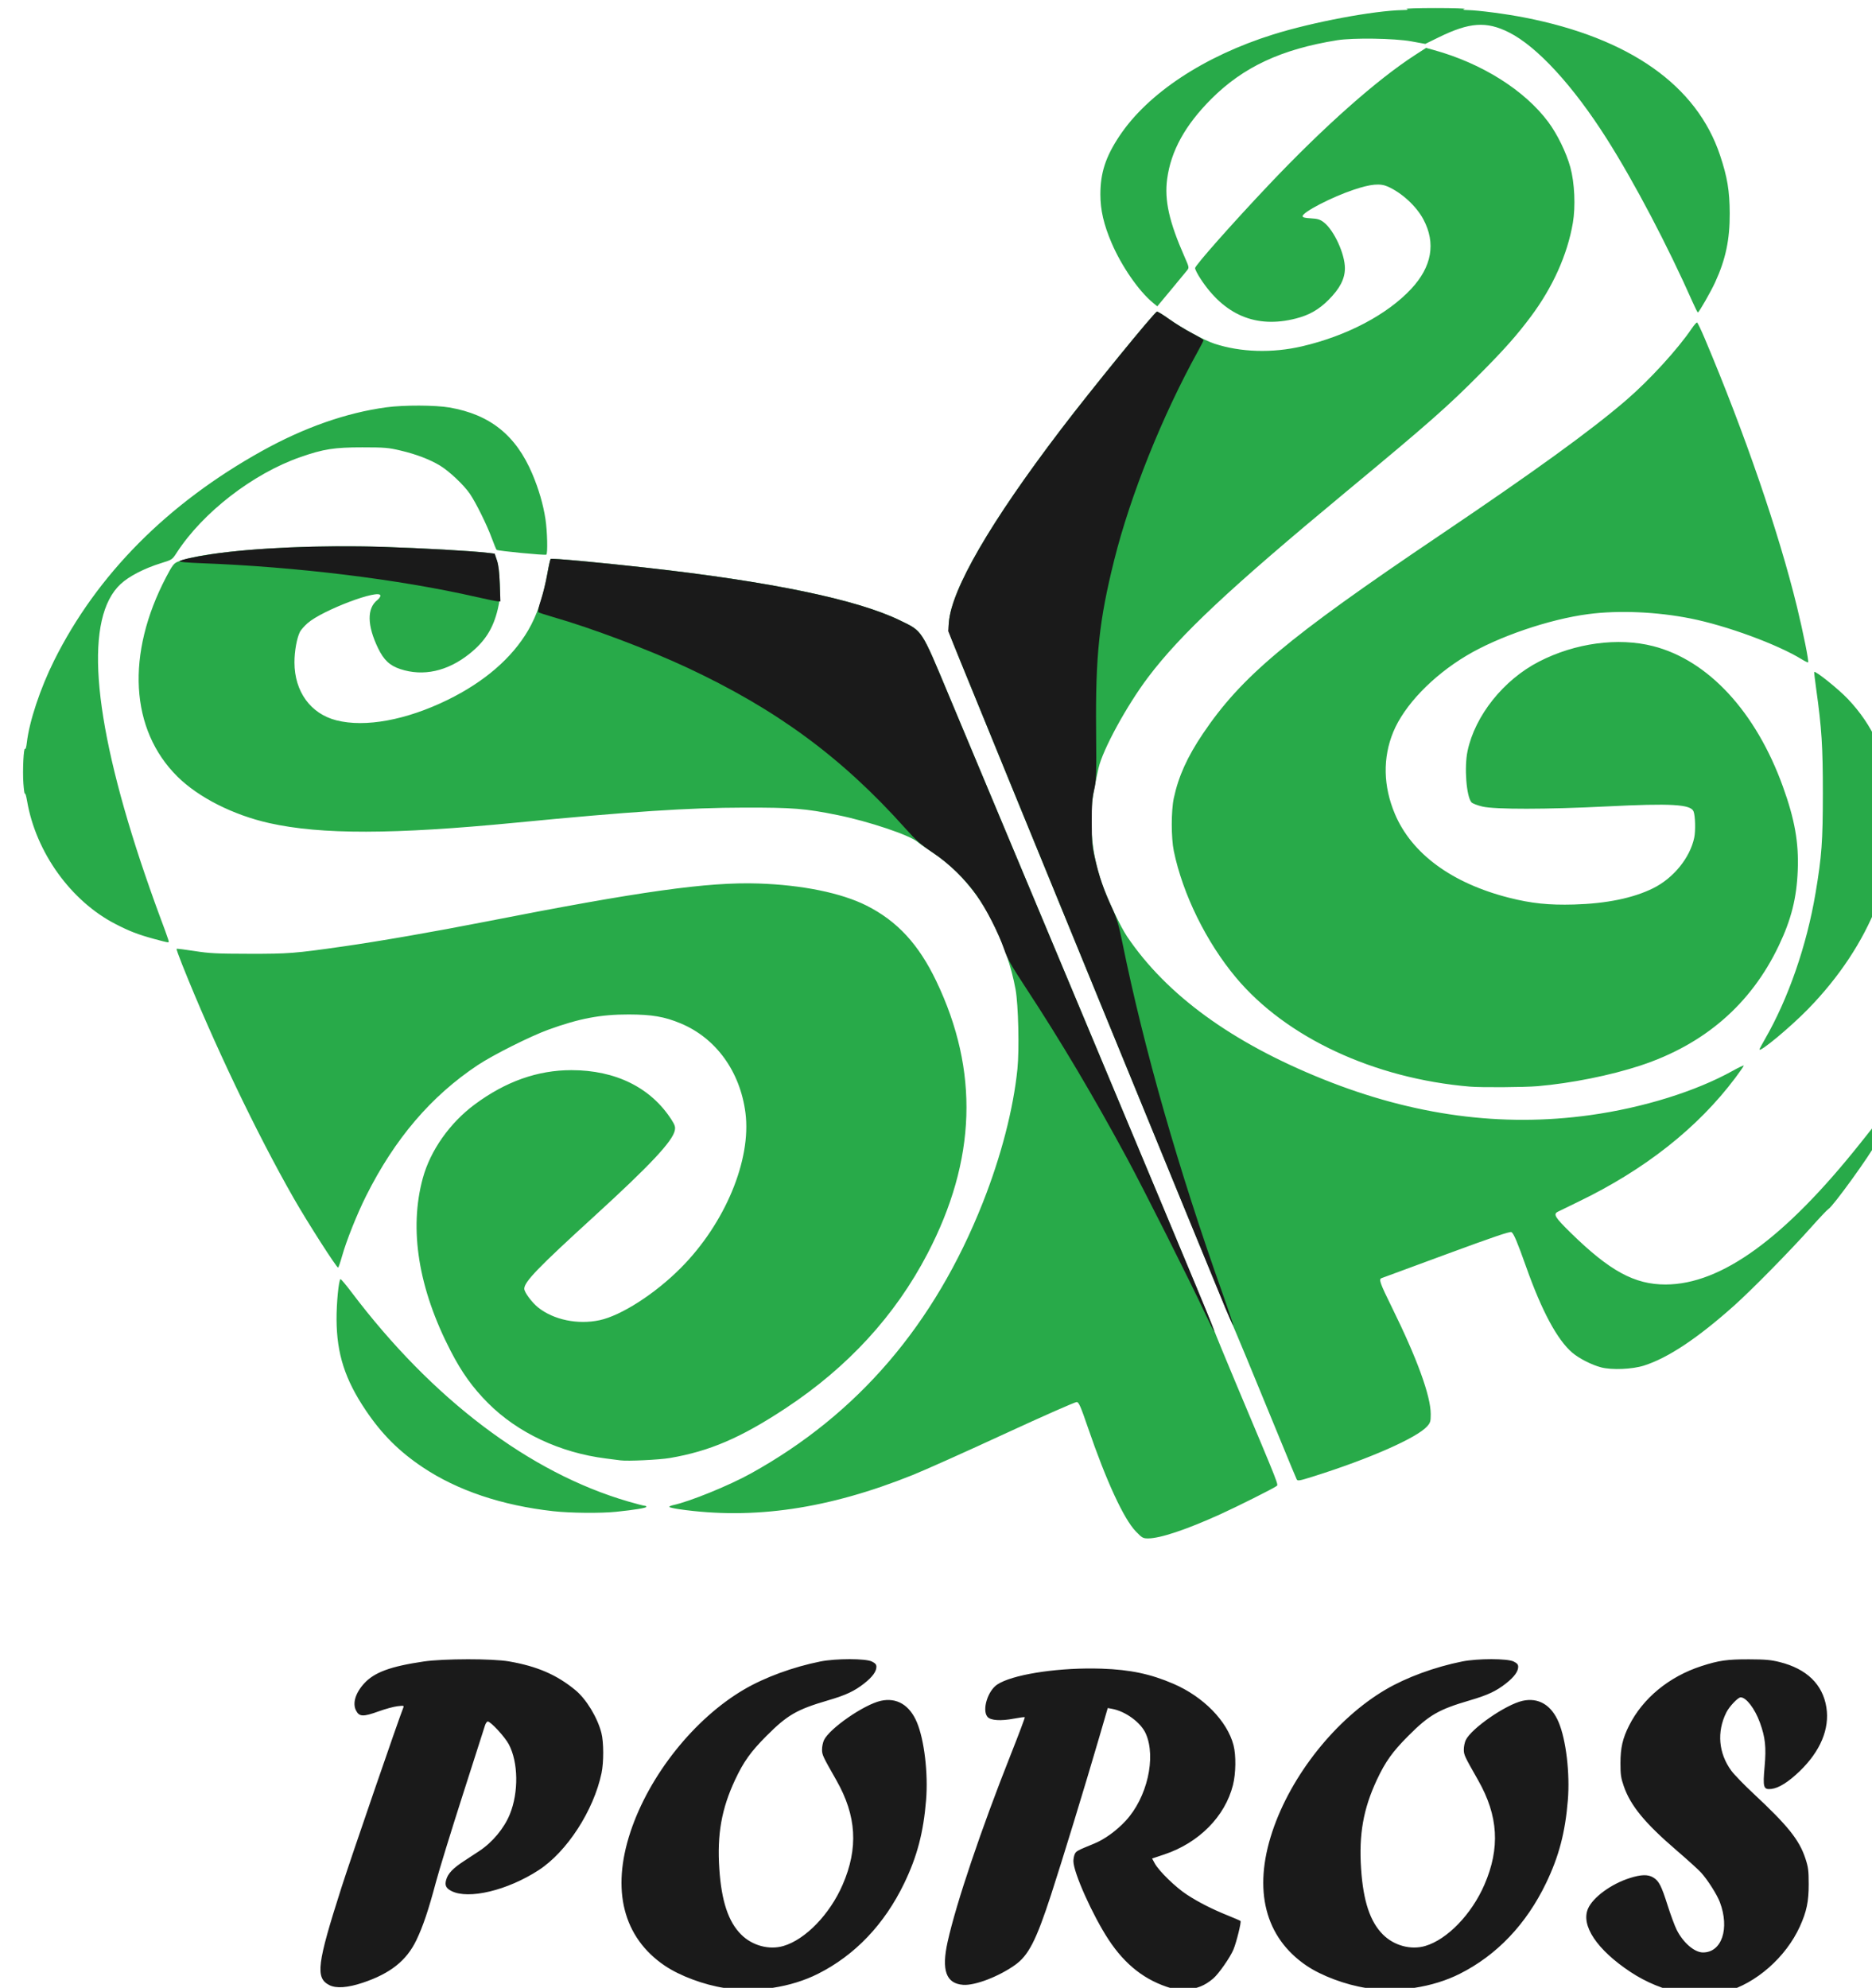 <?xml version="1.0" encoding="UTF-8" standalone="no"?>
<!-- Created with Inkscape (http://www.inkscape.org/) -->

<svg
   xmlns:dc="http://purl.org/dc/elements/1.1/"
   xmlns:cc="http://creativecommons.org/ns#"
   xmlns:rdf="http://www.w3.org/1999/02/22-rdf-syntax-ns#"
   xmlns:svg="http://www.w3.org/2000/svg"
   xmlns="http://www.w3.org/2000/svg"
   xmlns:sodipodi="http://sodipodi.sourceforge.net/DTD/sodipodi-0.dtd"
   xmlns:inkscape="http://www.inkscape.org/namespaces/inkscape"
   width="269.188mm"
   height="285.75mm"
   viewBox="0 0 269.188 285.75"
   version="1.1"
   id="svg880"
   inkscape:version="0.92.4 5da689c313, 2019-01-14"
   sodipodi:docname="logo poros.svg">
  <defs
     id="defs874" />
  <sodipodi:namedview
     id="base"
     pagecolor="#ffffff"
     bordercolor="#666666"
     borderopacity="1.0"
     inkscape:pageopacity="0.0"
     inkscape:pageshadow="2"
     inkscape:zoom="0.175"
     inkscape:cx="141.96361"
     inkscape:cy="324.18397"
     inkscape:document-units="mm"
     inkscape:current-layer="layer1"
     showgrid="false"
     fit-margin-top="0"
     fit-margin-left="0"
     fit-margin-right="0"
     fit-margin-bottom="0"
     inkscape:window-width="1280"
     inkscape:window-height="665"
     inkscape:window-x="0"
     inkscape:window-y="0"
     inkscape:window-maximized="1" />
  <g
     inkscape:label="Layer 1"
     inkscape:groupmode="layer"
     id="layer1"
     transform="translate(7.59,176.558)">
    <g
       transform="matrix(0.346,0,0,0.346,4115.544,1256.148)"
       id="g4573"
       inkscape:export-filename=".\g4573.png"
       inkscape:export-xdpi="90"
       inkscape:export-ydpi="90">
      <path
         sodipodi:nodetypes="ccccccsccccccccssssccsscccscccccssccsscccsccscscsscsccccccsscsccscccccssccccsccscscccccccccccsccsccsscscscscccscccsssccccsccccccccscscsccssccsccsccccsccccsssssccccccsccsscsccsccssscssssccscccssscsssccsccccccccsccccccccscsccccccccccscssscccssscssscccsccsccsscsccsccccc"
         style="fill:#28aa49;stroke-width:0.559;fill-opacity:1"
         d="m -11444.513,-3504.515 c -5.019,-5.183 -12.325,-21.005 -19.889,-43.072 -3.022,-8.815 -3.786,-10.574 -4.649,-10.705 -0.568,-0.086 -14.101,5.878 -30.071,13.254 -15.971,7.376 -33.107,15.046 -38.08,17.044 -35.144,14.12 -66.203,18.677 -97.069,14.243 -2.279,-0.327 -4.144,-0.767 -4.144,-0.977 0,-0.21 0.734,-0.541 1.632,-0.736 6.969,-1.514 23.152,-8.103 32.214,-13.116 44.433,-24.583 76.35,-61.81 96.4,-112.435 7.635,-19.278 12.744,-38.974 14.436,-55.652 0.818,-8.063 0.383,-26.671 -0.771,-33.004 -1.734,-9.508 -4.882,-18.638 -9.787,-28.38 -6.01,-11.94 -14.327,-21.597 -24.401,-28.333 -3.023,-2.022 -5.948,-4.077 -6.501,-4.567 -3.163,-2.808 -20.406,-8.598 -33.403,-11.216 -13.474,-2.714 -18.363,-3.103 -38.677,-3.073 -22.971,0.033 -47.456,1.647 -94.934,6.257 -50.85,4.937 -80.924,4.991 -102.43,0.183 -14.992,-3.351 -29.443,-10.66 -38.179,-19.311 -19.718,-19.523 -21.479,-50.952 -4.65,-83.015 2.41,-4.593 3.132,-5.563 4.615,-6.205 10.364,-4.483 49.801,-7.351 85.551,-6.221 16.183,0.512 36.577,1.665 43.289,2.449 l 3.014,0.352 0.932,2.763 c 0.635,1.882 1.014,4.844 1.188,9.293 0.217,5.535 0.09,7.213 -0.818,11.012 -1.935,8.078 -5.318,13.4 -11.802,18.567 -9.114,7.262 -19.207,9.48 -28.736,6.315 -4.388,-1.458 -6.849,-3.777 -9.222,-8.69 -4.552,-9.426 -4.663,-16.551 -0.31,-19.975 0.715,-0.563 1.3,-1.377 1.3,-1.81 0,-3.094 -24.155,6.01 -30.28,11.413 -1.322,1.166 -2.735,2.763 -3.142,3.549 -1.309,2.531 -2.319,8.119 -2.309,12.779 0.02,12.086 6.702,21.298 17.42,24.031 11.963,3.051 28.996,-0.074 46.189,-8.473 15.285,-7.467 26.783,-17.386 33.515,-28.911 3.659,-6.264 6.27,-13.938 7.942,-23.342 0.587,-3.305 1.219,-6.149 1.404,-6.32 0.39,-0.361 19.353,1.368 39.195,3.574 52.011,5.782 88.12,13.259 105.932,21.933 9.535,4.644 8.718,3.39 20.409,31.314 5.493,13.123 32.193,76.864 59.332,141.648 27.139,64.784 49.93,119.42 50.647,121.413 0.717,1.993 4.847,12.052 9.178,22.352 18.824,44.771 17.841,42.267 16.885,43.007 -1.202,0.931 -16.299,8.489 -23.252,11.641 -14.078,6.382 -25.011,10.04 -30.009,10.04 -2.149,0 -2.498,-0.198 -5.104,-2.888 z m -242.123,-8.418 c -21.328,-2.378 -39.836,-8.603 -54.248,-18.247 -9.836,-6.582 -16.995,-13.731 -23.669,-23.639 -8.634,-12.816 -12.07,-23.483 -12.15,-37.724 -0.04,-6.789 0.891,-16.35 1.633,-16.809 0.179,-0.111 2.235,2.326 4.569,5.415 33.583,44.461 74.056,75.068 115.002,86.967 3.368,0.979 6.443,1.78 6.833,1.78 0.389,0 0.707,0.2 0.707,0.445 0,0.473 -4.74,1.25 -12.557,2.058 -6.41,0.663 -19.03,0.544 -26.12,-0.247 z m 308.961,-13.233 c -0.24,-0.455 -3.54,-8.399 -7.333,-17.654 -12.142,-29.621 -17.178,-41.749 -20.756,-49.979 -2.899,-6.67 -98.569,-239.949 -112.473,-274.252 -4.257,-10.503 -4.272,-10.559 -3.999,-14.064 1.077,-13.825 17.26,-41.708 46.501,-80.12 12.568,-16.511 38.809,-48.698 39.998,-49.062 0.276,-0.084 2.505,1.28 4.954,3.032 5.411,3.872 14.565,8.842 18.946,10.287 10.861,3.582 24.045,3.974 36.426,1.084 18.589,-4.34 35.286,-13.119 45.289,-23.813 8.638,-9.233 10.37,-19.043 5.106,-28.919 -2.925,-5.488 -8.969,-11.053 -14.816,-13.639 -3.206,-1.418 -7.008,-1.062 -14.164,1.329 -9.099,3.039 -21.214,9.31 -21.214,10.981 0,0.515 0.92,0.755 3.446,0.898 2.841,0.161 3.776,0.447 5.328,1.631 4.242,3.236 8.806,13.124 8.806,19.08 0,4.396 -2.074,8.427 -6.745,13.11 -4.108,4.118 -8.053,6.372 -13.664,7.807 -16.464,4.211 -29.758,-1.375 -39.698,-16.681 -1.198,-1.844 -2.172,-3.765 -2.164,-4.269 0.02,-1.115 15.688,-18.802 30.709,-34.663 22.72,-23.99 44.767,-43.551 60.703,-53.856 l 4.599,-2.975 3.348,0.929 c 19.889,5.52 37.58,16.655 47.413,29.841 3.775,5.062 7.521,12.747 9.199,18.87 1.767,6.449 2.205,16.279 1.029,23.106 -2.274,13.206 -8.362,26.746 -17.532,38.988 -5.693,7.601 -10.62,13.172 -20.335,22.994 -14.016,14.17 -21.842,21.066 -56.611,49.885 -48.109,39.877 -68.583,59.053 -82,76.803 -8.914,11.793 -18.946,30.177 -20.665,37.867 -2.736,12.243 -3.225,16.337 -2.941,24.613 0.275,8.019 1.757,15.808 4.472,23.501 2.346,6.647 7.617,17.73 10.376,21.819 16.372,24.262 43.587,44.062 81.456,59.263 37.636,15.107 74.242,20.024 110.984,14.908 22.02,-3.066 43.872,-9.861 59.267,-18.427 2.507,-1.395 4.559,-2.358 4.559,-2.139 0,0.219 -1.582,2.507 -3.516,5.085 -15.57,20.762 -37.63,38.161 -65.299,51.501 -4.282,2.064 -8.125,3.938 -8.539,4.164 -1.88,1.023 -1.058,2.345 5.378,8.652 16.269,15.942 26.582,21.559 39.532,21.532 23.102,-0.05 49.445,-19.177 80.94,-58.77 l 6.747,-8.482 1.637,0.706 c 0.901,0.388 1.58,0.948 1.509,1.243 -0.07,0.295 -1.483,3.093 -3.138,6.217 -3.019,5.7 -18.168,26.645 -20.035,27.702 -0.49,0.278 -3.808,3.782 -7.373,7.788 -8.39,9.429 -24.532,25.842 -31.77,32.306 -15.258,13.626 -27.513,21.781 -37.513,24.965 -4.893,1.558 -13.362,1.916 -17.832,0.754 -3.922,-1.02 -9.192,-3.703 -12.011,-6.117 -6.228,-5.331 -12.654,-17.277 -19.141,-35.584 -3.636,-10.261 -5.167,-13.893 -6.103,-14.484 -0.594,-0.375 -7.369,1.923 -27.101,9.193 -14.47,5.331 -26.591,9.8 -26.936,9.932 -1.196,0.455 -0.606,2.112 4.279,12.024 10.541,21.387 16.185,36.892 16.188,44.473 0,3.006 -0.157,3.552 -1.452,5.023 -4.248,4.821 -24.094,13.563 -47.405,20.881 -5.761,1.808 -6.459,1.929 -6.85,1.186 z m -281.083,-7.894 c -0.829,-0.115 -3.542,-0.463 -6.028,-0.775 -19.005,-2.38 -36.694,-10.698 -48.974,-23.028 -6.418,-6.444 -10.875,-12.658 -15.509,-21.62 -13.422,-25.961 -17.39,-50.571 -11.58,-71.829 3.138,-11.481 11.211,-22.934 21.588,-30.628 12.849,-9.526 26.116,-14.226 40.16,-14.226 18.41,0 33.064,7.263 41.62,20.628 1.401,2.188 1.632,2.934 1.359,4.389 -0.831,4.428 -10.38,14.607 -33.445,35.654 -23.433,21.381 -29.124,27.271 -29.124,30.144 0,1.447 3.163,5.707 5.795,7.807 6.412,5.114 16.428,7.188 25.465,5.272 9.002,-1.908 23.098,-10.966 33.801,-21.722 18.376,-18.465 29.393,-44.892 26.867,-64.441 -2.223,-17.2 -12.264,-31.053 -26.934,-37.16 -6.707,-2.792 -11.903,-3.686 -21.545,-3.707 -11.683,-0.025 -20.586,1.657 -33.403,6.31 -7.518,2.729 -23.009,10.499 -29.385,14.737 -19.389,12.891 -34.502,30.595 -46.393,54.349 -3.751,7.492 -8.173,18.548 -9.947,24.868 -0.756,2.694 -1.518,4.897 -1.694,4.897 -0.669,0 -12.695,-18.776 -18.306,-28.582 -15.535,-27.152 -33.552,-64.86 -46.516,-97.356 -1.381,-3.46 -2.416,-6.385 -2.301,-6.5 0.116,-0.115 3.459,0.298 7.431,0.918 6.299,0.984 9.208,1.131 22.792,1.151 16.35,0.024 18.749,-0.163 38.928,-3.041 15.166,-2.163 38.108,-6.151 59.243,-10.3 64.212,-12.604 92.343,-16.543 113.297,-15.864 18.301,0.593 34.585,3.914 45.062,9.189 12.757,6.424 21.66,16.069 29.003,31.419 17.835,37.283 16.633,74.233 -3.682,113.189 -13.424,25.744 -33.092,47.16 -59.007,64.252 -18.561,12.241 -31.485,17.793 -48.032,20.633 -4.425,0.759 -17.64,1.384 -20.606,0.974 z m 353.116,-155.262 c -39.825,-3.347 -76.392,-20.38 -97.255,-45.301 -12.347,-14.748 -22.131,-34.651 -25.839,-52.561 -1.134,-5.473 -1.135,-16.75 0,-22.018 1.938,-9.023 5.598,-17.12 12.087,-26.747 16.011,-23.749 34.963,-39.629 98.154,-82.24 39.999,-26.972 63.111,-43.715 77.774,-56.34 9.723,-8.372 21.384,-21.117 27.254,-29.787 0.967,-1.428 1.953,-2.538 2.192,-2.466 0.24,0.072 1.673,3.061 3.185,6.641 16.616,39.336 30.808,80.609 38.338,111.491 2.59,10.625 5.013,22.682 4.634,23.061 -0.125,0.124 -1.306,-0.438 -2.626,-1.25 -10.154,-6.248 -31.27,-14.003 -46.226,-16.977 -14.029,-2.79 -29.832,-3.469 -42.444,-1.825 -16.278,2.123 -37.465,9.349 -50.781,17.32 -14.108,8.445 -25.796,20.64 -30.337,31.651 -4.423,10.724 -4.19,22.521 0.671,34.047 6.976,16.541 23.699,28.81 47.489,34.84 9.206,2.334 16.52,3.094 26.93,2.799 13.528,-0.383 24.561,-2.647 32.87,-6.742 8.477,-4.179 15.382,-12.67 17.125,-21.059 0.596,-2.864 0.432,-9.039 -0.287,-10.869 -1.165,-2.963 -9.314,-3.431 -36.145,-2.076 -24.749,1.25 -46.386,1.277 -51.553,0.064 -2.109,-0.495 -4.174,-1.286 -4.59,-1.758 -2.129,-2.418 -3.065,-14.6 -1.638,-21.333 3.125,-14.746 14.98,-29.576 29.695,-37.146 15.018,-7.726 32.857,-10.142 47.422,-6.423 22.912,5.85 42.737,27.302 53.95,58.38 4.925,13.649 6.618,23.217 6.158,34.797 -0.458,11.525 -2.681,20.345 -7.874,31.252 -11.587,24.335 -30.911,41.062 -57.575,49.838 -12.364,4.069 -28.709,7.345 -42.627,8.544 -5.514,0.475 -23.316,0.596 -28.128,0.192 z m 120.301,-15.459 c 0,-0.178 1.009,-2.074 2.243,-4.213 9.751,-16.906 17.38,-38.904 21.061,-60.732 2.571,-15.251 3.034,-21.578 3.038,-41.569 0.01,-19.277 -0.484,-26.918 -2.754,-43.159 -0.538,-3.847 -0.91,-7.062 -0.827,-7.144 0.542,-0.542 10.055,7.091 13.944,11.188 10.372,10.928 16.08,23.483 18.318,40.294 3.936,29.565 -8.794,61.914 -34.871,88.613 -7.422,7.599 -20.152,18.163 -20.152,16.723 z m -667.305,-45.933 c -6.685,-1.841 -10.056,-3.143 -15.887,-6.138 -18.563,-9.535 -33.146,-29.821 -36.789,-51.177 -0.354,-2.072 -0.759,-3.428 -0.901,-3.014 -0.142,0.414 -0.424,-1.481 -0.626,-4.213 -0.392,-5.311 0.101,-15.355 0.707,-14.375 0.2,0.325 0.526,-0.842 0.724,-2.592 0.988,-8.753 5.569,-22.545 11.319,-34.082 17.797,-35.706 47.097,-65.248 86.372,-87.087 17.555,-9.762 35.129,-15.926 51.774,-18.162 7.27,-0.976 20.219,-0.934 26.156,0.085 16.861,2.894 27.649,11.529 34.443,27.567 2.694,6.359 4.551,12.747 5.476,18.836 0.766,5.045 0.99,14.356 0.354,14.727 -0.612,0.358 -20.31,-1.553 -20.688,-2.006 -0.19,-0.228 -1.097,-2.449 -2.015,-4.936 -2.035,-5.511 -6.525,-14.589 -9.069,-18.334 -2.444,-3.599 -8.544,-9.367 -12.352,-11.68 -4.245,-2.579 -9.954,-4.762 -16.465,-6.295 -5.071,-1.195 -6.544,-1.317 -15.886,-1.322 -11.632,-0.01 -16.122,0.697 -25.692,4.027 -19.748,6.87 -40.656,23.037 -51.493,39.816 -1.808,2.799 -1.879,2.847 -6.398,4.247 -7.025,2.177 -13.328,5.425 -16.841,8.677 -14.94,13.832 -12.061,53.875 8.294,115.359 2.081,6.287 5.485,16.006 7.566,21.599 4.633,12.458 4.474,11.935 3.627,11.891 -0.378,-0.019 -2.947,-0.658 -5.71,-1.419 z m 639.713,-264.137 c -10.52,-23.757 -24.343,-50.065 -35.827,-68.186 -13.983,-22.063 -28.949,-38.357 -40.642,-44.245 -9.433,-4.751 -16.442,-4.261 -29.3,2.048 l -5.525,2.711 -5.777,-1.058 c -6.978,-1.278 -24.245,-1.542 -30.891,-0.471 -23.163,3.732 -39,11.126 -52.271,24.404 -10.873,10.878 -16.79,21.61 -18.341,33.266 -1.172,8.804 0.822,17.756 7.156,32.143 2.024,4.596 2.034,4.65 1.104,5.824 -0.515,0.652 -3.508,4.275 -6.65,8.051 l -5.713,6.866 -1.782,-1.468 c -5.926,-4.885 -13.071,-15.219 -17.216,-24.902 -3.235,-7.559 -4.643,-13.638 -4.647,-20.064 -0.01,-9.018 2.175,-15.704 7.943,-24.361 11.809,-17.725 35.197,-33.171 63.795,-42.134 16.438,-5.152 41.859,-9.932 53.997,-10.155 2.141,-0.039 2.48,-0.141 1.507,-0.453 -0.696,-0.223 4.68,-0.402 12.055,-0.402 7.376,0 12.751,0.179 12.056,0.402 -1.006,0.322 -0.755,0.412 1.255,0.453 4.522,0.091 15.923,1.585 23.721,3.108 43.624,8.521 71.53,28.19 81.212,57.242 3.034,9.104 3.967,14.709 4.012,24.086 0.05,10.917 -1.675,19.096 -6.048,28.631 -1.824,3.975 -6.74,12.558 -7.193,12.557 -0.147,-3e-4 -1.042,-1.752 -1.99,-3.893 z"
         id="path4500"
         inkscape:connector-curvature="0"
         inkscape:export-xdpi="90"
         inkscape:export-ydpi="90" />
      <path
         sodipodi:nodetypes="sccccscccccscsccscsccccccccsccccccccsccccccscccccccc"
         style="fill:#1a1a1a;stroke-width:0.559"
         d="m -11416.133,-3595.942 c -6.062,-12.939 -25.127,-50.791 -31.934,-63.406 -13.772,-25.518 -27.689,-48.973 -41.906,-70.621 -6.374,-9.707 -7.882,-12.372 -9.235,-16.325 -2.305,-6.735 -7.538,-16.993 -11.495,-22.533 -4.868,-6.814 -11.433,-13.185 -18.365,-17.821 -4.871,-3.258 -6.735,-4.909 -11.302,-10.015 -26.344,-29.451 -53.549,-49.457 -90.933,-66.874 -16.087,-7.495 -39.388,-16.279 -55.333,-20.859 -3.177,-0.913 -5.979,-1.835 -6.226,-2.049 -0.256,-0.222 0.22,-2.408 1.107,-5.083 0.856,-2.581 2.037,-7.397 2.625,-10.702 0.587,-3.305 1.219,-6.149 1.404,-6.32 0.39,-0.361 19.353,1.368 39.195,3.574 52.011,5.782 88.12,13.259 105.932,21.933 9.535,4.644 8.718,3.39 20.408,31.314 5.494,13.123 31.678,75.621 58.188,138.886 49.917,119.124 52.286,124.827 51.987,125.126 -0.1,0.099 -1.951,-3.603 -4.117,-8.225 z m 8.878,-1.22 c -3.114,-7.393 -101.905,-248.52 -110.469,-269.63 l -4.787,-11.799 0.274,-3.521 c 1.078,-13.827 17.259,-41.708 46.502,-80.122 12.568,-16.511 38.809,-48.698 39.998,-49.062 0.276,-0.084 2.536,1.304 5.023,3.086 2.486,1.782 6.724,4.394 9.418,5.804 2.693,1.411 4.897,2.749 4.897,2.973 0,0.225 -1.021,2.254 -2.269,4.51 -14.871,26.886 -28.128,59.937 -34.854,86.895 -6.243,25.026 -7.778,39.456 -7.51,70.615 0.165,19.186 0.108,20.886 -0.826,24.864 -0.82,3.489 -0.999,5.968 -0.978,13.562 0.02,8.345 0.169,9.903 1.426,15.281 1.7,7.274 3.568,12.664 6.916,19.958 2.14,4.662 2.832,6.985 4.443,14.903 8.923,43.874 23.194,93.77 41.751,145.968 2.447,6.886 4.365,12.605 4.261,12.709 -0.105,0.104 -1.552,-3.043 -3.216,-6.995 z m -311.277,-295.58 c -32.252,-7.358 -74.755,-12.566 -114.673,-14.052 -5.451,-0.203 -9.006,-0.526 -8.737,-0.794 0.647,-0.647 5.885,-1.807 13.155,-2.914 17.539,-2.67 45.583,-3.865 71.487,-3.046 16.183,0.512 36.577,1.665 43.289,2.449 l 3.014,0.352 0.937,2.763 c 0.666,1.964 1.013,4.831 1.199,9.92 l 0.262,7.158 -1.199,-0.058 c -0.66,-0.032 -4.59,-0.831 -8.734,-1.777 z"
         id="path4502"
         inkscape:connector-curvature="0"
         inkscape:export-xdpi="90"
         inkscape:export-ydpi="90" />
      <path
         sodipodi:nodetypes="cssssssssssccsssssssscscccssssssssssccssssscsscscccsssscssssssscssscssssssssccsssccsccssssssssssccscssccsscsscscscsssssccccsscsssscccsscccsssccc"
         inkscape:connector-curvature="0"
         id="path4504"
         d="m -11563.481,-3451.46 c -4.217,0 -8.916,0.316 -12.139,0.96 -11.365,2.271 -23.163,6.603 -31.807,11.679 -20.607,12.102 -39.282,35.512 -47.105,59.05 -8.064,24.26 -3.027,43.964 14.227,55.649 6.233,4.221 16.309,7.979 24.924,9.294 12.948,1.977 27.52,-0.249 38.789,-5.924 15.385,-7.748 27.582,-20.555 35.807,-37.599 5.373,-11.133 7.995,-21.101 9.091,-34.558 0.904,-11.1 -0.74,-25.01 -3.82,-32.328 -3.029,-7.197 -8.409,-10.389 -15.014,-8.91 -6.981,1.562 -21.299,11.468 -23.608,16.332 -0.445,0.939 -0.804,2.69 -0.798,3.892 0.01,2.243 0.219,2.685 5.966,12.79 8.392,14.755 9.191,28.172 2.583,43.407 -5.328,12.283 -15.453,22.745 -24.608,25.43 -5.949,1.745 -12.956,-0.152 -17.56,-4.757 -5.342,-5.341 -8.172,-13.852 -9.075,-27.29 -0.964,-14.329 0.918,-24.947 6.557,-36.992 3.512,-7.502 6.498,-11.681 13.012,-18.212 8.71,-8.732 12.626,-10.994 25.625,-14.802 7.436,-2.178 10.933,-3.816 15.055,-7.056 3.349,-2.631 5.038,-4.936 5.038,-6.878 0,-0.96 -0.454,-1.491 -1.884,-2.202 -1.303,-0.647 -5.039,-0.972 -9.256,-0.976 z m 266.72,0 c -4.217,0 -8.914,0.316 -12.137,0.96 -11.365,2.271 -23.165,6.603 -31.809,11.679 -20.607,12.102 -39.282,35.512 -47.105,59.05 -8.064,24.26 -3.027,43.964 14.227,55.649 6.233,4.221 16.31,7.979 24.926,9.294 12.948,1.977 27.518,-0.249 38.787,-5.924 15.385,-7.748 27.582,-20.555 35.807,-37.599 5.373,-11.133 7.995,-21.101 9.091,-34.558 0.904,-11.1 -0.74,-25.01 -3.82,-32.328 -3.029,-7.197 -8.407,-10.389 -15.013,-8.91 -6.98,1.562 -21.3,11.468 -23.608,16.332 -0.446,0.939 -0.808,2.69 -0.799,3.892 0.01,2.243 0.219,2.685 5.966,12.79 8.392,14.755 9.191,28.172 2.583,43.407 -5.328,12.283 -15.452,22.745 -24.607,25.43 -5.95,1.745 -12.957,-0.152 -17.561,-4.757 -5.341,-5.341 -8.172,-13.852 -9.075,-27.29 -0.964,-14.329 0.92,-24.947 6.559,-36.992 3.512,-7.502 6.496,-11.681 13.011,-18.212 8.709,-8.732 12.625,-10.994 25.625,-14.802 7.435,-2.178 10.932,-3.816 15.055,-7.056 3.349,-2.631 5.037,-4.936 5.037,-6.878 0,-0.96 -0.454,-1.491 -1.884,-2.202 -1.303,-0.647 -5.039,-0.972 -9.256,-0.976 z m -425.485,0.042 c -6.961,0.01 -14.088,0.314 -18.207,0.919 -13.852,2.038 -20.555,4.505 -24.772,9.119 -3.641,3.984 -4.926,8.273 -3.376,11.27 1.35,2.611 2.974,2.66 9.523,0.289 2.668,-0.966 6.123,-1.905 7.678,-2.088 2.648,-0.311 2.802,-0.271 2.427,0.626 -1.619,3.875 -21.846,62.678 -25.643,74.545 -10.244,32.019 -10.955,37.693 -5.099,40.689 2.857,1.462 7.62,1.122 13.939,-0.995 11.43,-3.829 18.136,-9.154 22.232,-17.65 2.744,-5.692 5.025,-12.457 8.126,-24.104 1.279,-4.807 6.277,-21.058 11.107,-36.114 4.829,-15.056 9.011,-28.11 9.292,-29.008 0.282,-0.898 0.805,-1.634 1.164,-1.634 1.212,0 7.068,6.346 8.724,9.452 3.96,7.43 4.152,19.945 0.444,29.071 -2.366,5.822 -7.202,11.64 -12.695,15.274 -1.086,0.719 -3.95,2.595 -6.366,4.173 -4.58,2.99 -6.645,5.158 -7.391,7.757 -0.665,2.32 -0.106,3.526 2.178,4.692 7.105,3.628 23.259,-0.234 36.244,-8.666 11.764,-7.64 22.852,-24.744 26.134,-40.313 0.951,-4.514 0.928,-12.893 -0.05,-16.689 -1.663,-6.473 -6.304,-14.089 -10.869,-17.84 -7.736,-6.356 -15.852,-9.861 -27.535,-11.888 -3.456,-0.6 -10.251,-0.895 -17.212,-0.89 z m 532.564,0.025 c -9.026,-0.03 -12.56,0.472 -19.769,2.808 -13.463,4.361 -24.389,13.354 -30.117,24.791 -2.661,5.313 -3.537,9.175 -3.546,15.571 0,4.742 0.192,6.096 1.386,9.545 2.797,8.083 8.776,15.352 21.891,26.62 4.569,3.925 9.172,8.096 10.23,9.266 2.769,3.066 6.645,9.173 7.831,12.342 4.103,10.968 0.767,20.837 -7.045,20.837 -3.524,0 -8.216,-4.03 -10.912,-9.375 -0.814,-1.612 -2.521,-6.208 -3.792,-10.214 -2.594,-8.171 -3.595,-10.115 -5.959,-11.556 -2.194,-1.337 -5.017,-1.267 -9.774,0.242 -7.698,2.442 -15.241,7.956 -17.325,12.667 -3.09,6.987 3.71,17.138 17.659,26.362 6.505,4.301 13.892,7.336 21.282,8.743 4.527,0.862 14.051,0.591 18.166,-0.518 12.657,-3.409 25.128,-14.362 30.935,-27.169 2.799,-6.173 3.675,-10.377 3.658,-17.562 -0.01,-5.723 -0.185,-7.042 -1.379,-10.674 -2.534,-7.704 -7.259,-13.603 -21.63,-27.003 -3.85,-3.59 -7.96,-7.832 -9.135,-9.428 -5.335,-7.247 -6.11,-16.178 -2.1,-24.207 1.25,-2.503 4.844,-6.294 5.966,-6.294 2.306,0 5.896,4.695 7.993,10.456 2.244,6.167 2.684,10.263 1.963,18.291 -0.786,8.752 -0.504,9.678 2.834,9.301 3.06,-0.345 7.095,-2.882 11.784,-7.408 8.555,-8.258 12.439,-17.527 11.063,-26.402 -1.489,-9.608 -8.178,-16.102 -19.484,-18.913 -3.577,-0.89 -5.915,-1.097 -12.674,-1.119 z m -272.333,3.809 c -16.676,-0.159 -34.08,2.671 -40.095,6.652 -3.974,2.629 -6.398,10.561 -4.096,13.404 1.25,1.543 5.467,1.833 11.079,0.763 2.323,-0.443 4.328,-0.701 4.455,-0.574 0.128,0.128 -2.487,7.08 -5.809,15.45 -12.301,30.984 -22.658,61.674 -26.241,77.756 -2.659,11.931 -0.677,17.462 6.434,17.976 4.892,0.354 14.728,-3.405 21.524,-8.224 5.628,-3.991 8.78,-10.117 14.971,-29.092 4.61,-14.13 14.129,-45.229 19.958,-65.21 l 3.637,-12.469 1.781,0.323 c 5.62,1.014 12.011,5.714 14.044,10.328 4.365,9.905 0.524,26.578 -8.322,36.134 -3.914,4.227 -8.813,7.771 -13.234,9.57 -6.914,2.814 -7.415,3.086 -7.978,4.322 -0.308,0.676 -0.56,1.987 -0.56,2.914 0,4.728 7.997,22.574 14.63,32.651 6.945,10.549 15.296,17.015 26.057,20.179 1.358,0.399 3.825,0.588 6.18,0.472 4.455,-0.219 7.765,-1.559 11.275,-4.564 2.268,-1.941 7.048,-8.797 8.375,-12.011 1.262,-3.057 3.346,-11.501 2.925,-11.853 -0.207,-0.173 -2.523,-1.18 -5.148,-2.237 -6.658,-2.683 -12.085,-5.438 -17.078,-8.67 -4.667,-3.021 -11.666,-9.818 -13.407,-13.021 l -1.102,-2.025 5.066,-1.693 c 14.382,-4.804 25.252,-15.775 28.534,-28.803 1.225,-4.864 1.331,-12.381 0.233,-16.596 -2.606,-10.007 -12.519,-20.128 -24.967,-25.495 -9.48,-4.087 -17.984,-5.881 -29.799,-6.285 -1.102,-0.038 -2.21,-0.061 -3.322,-0.072 z"
         style="fill:#1a1a1a;fill-opacity:1"
         inkscape:export-xdpi="90"
         inkscape:export-ydpi="90" />
    </g>
  </g>
</svg>
